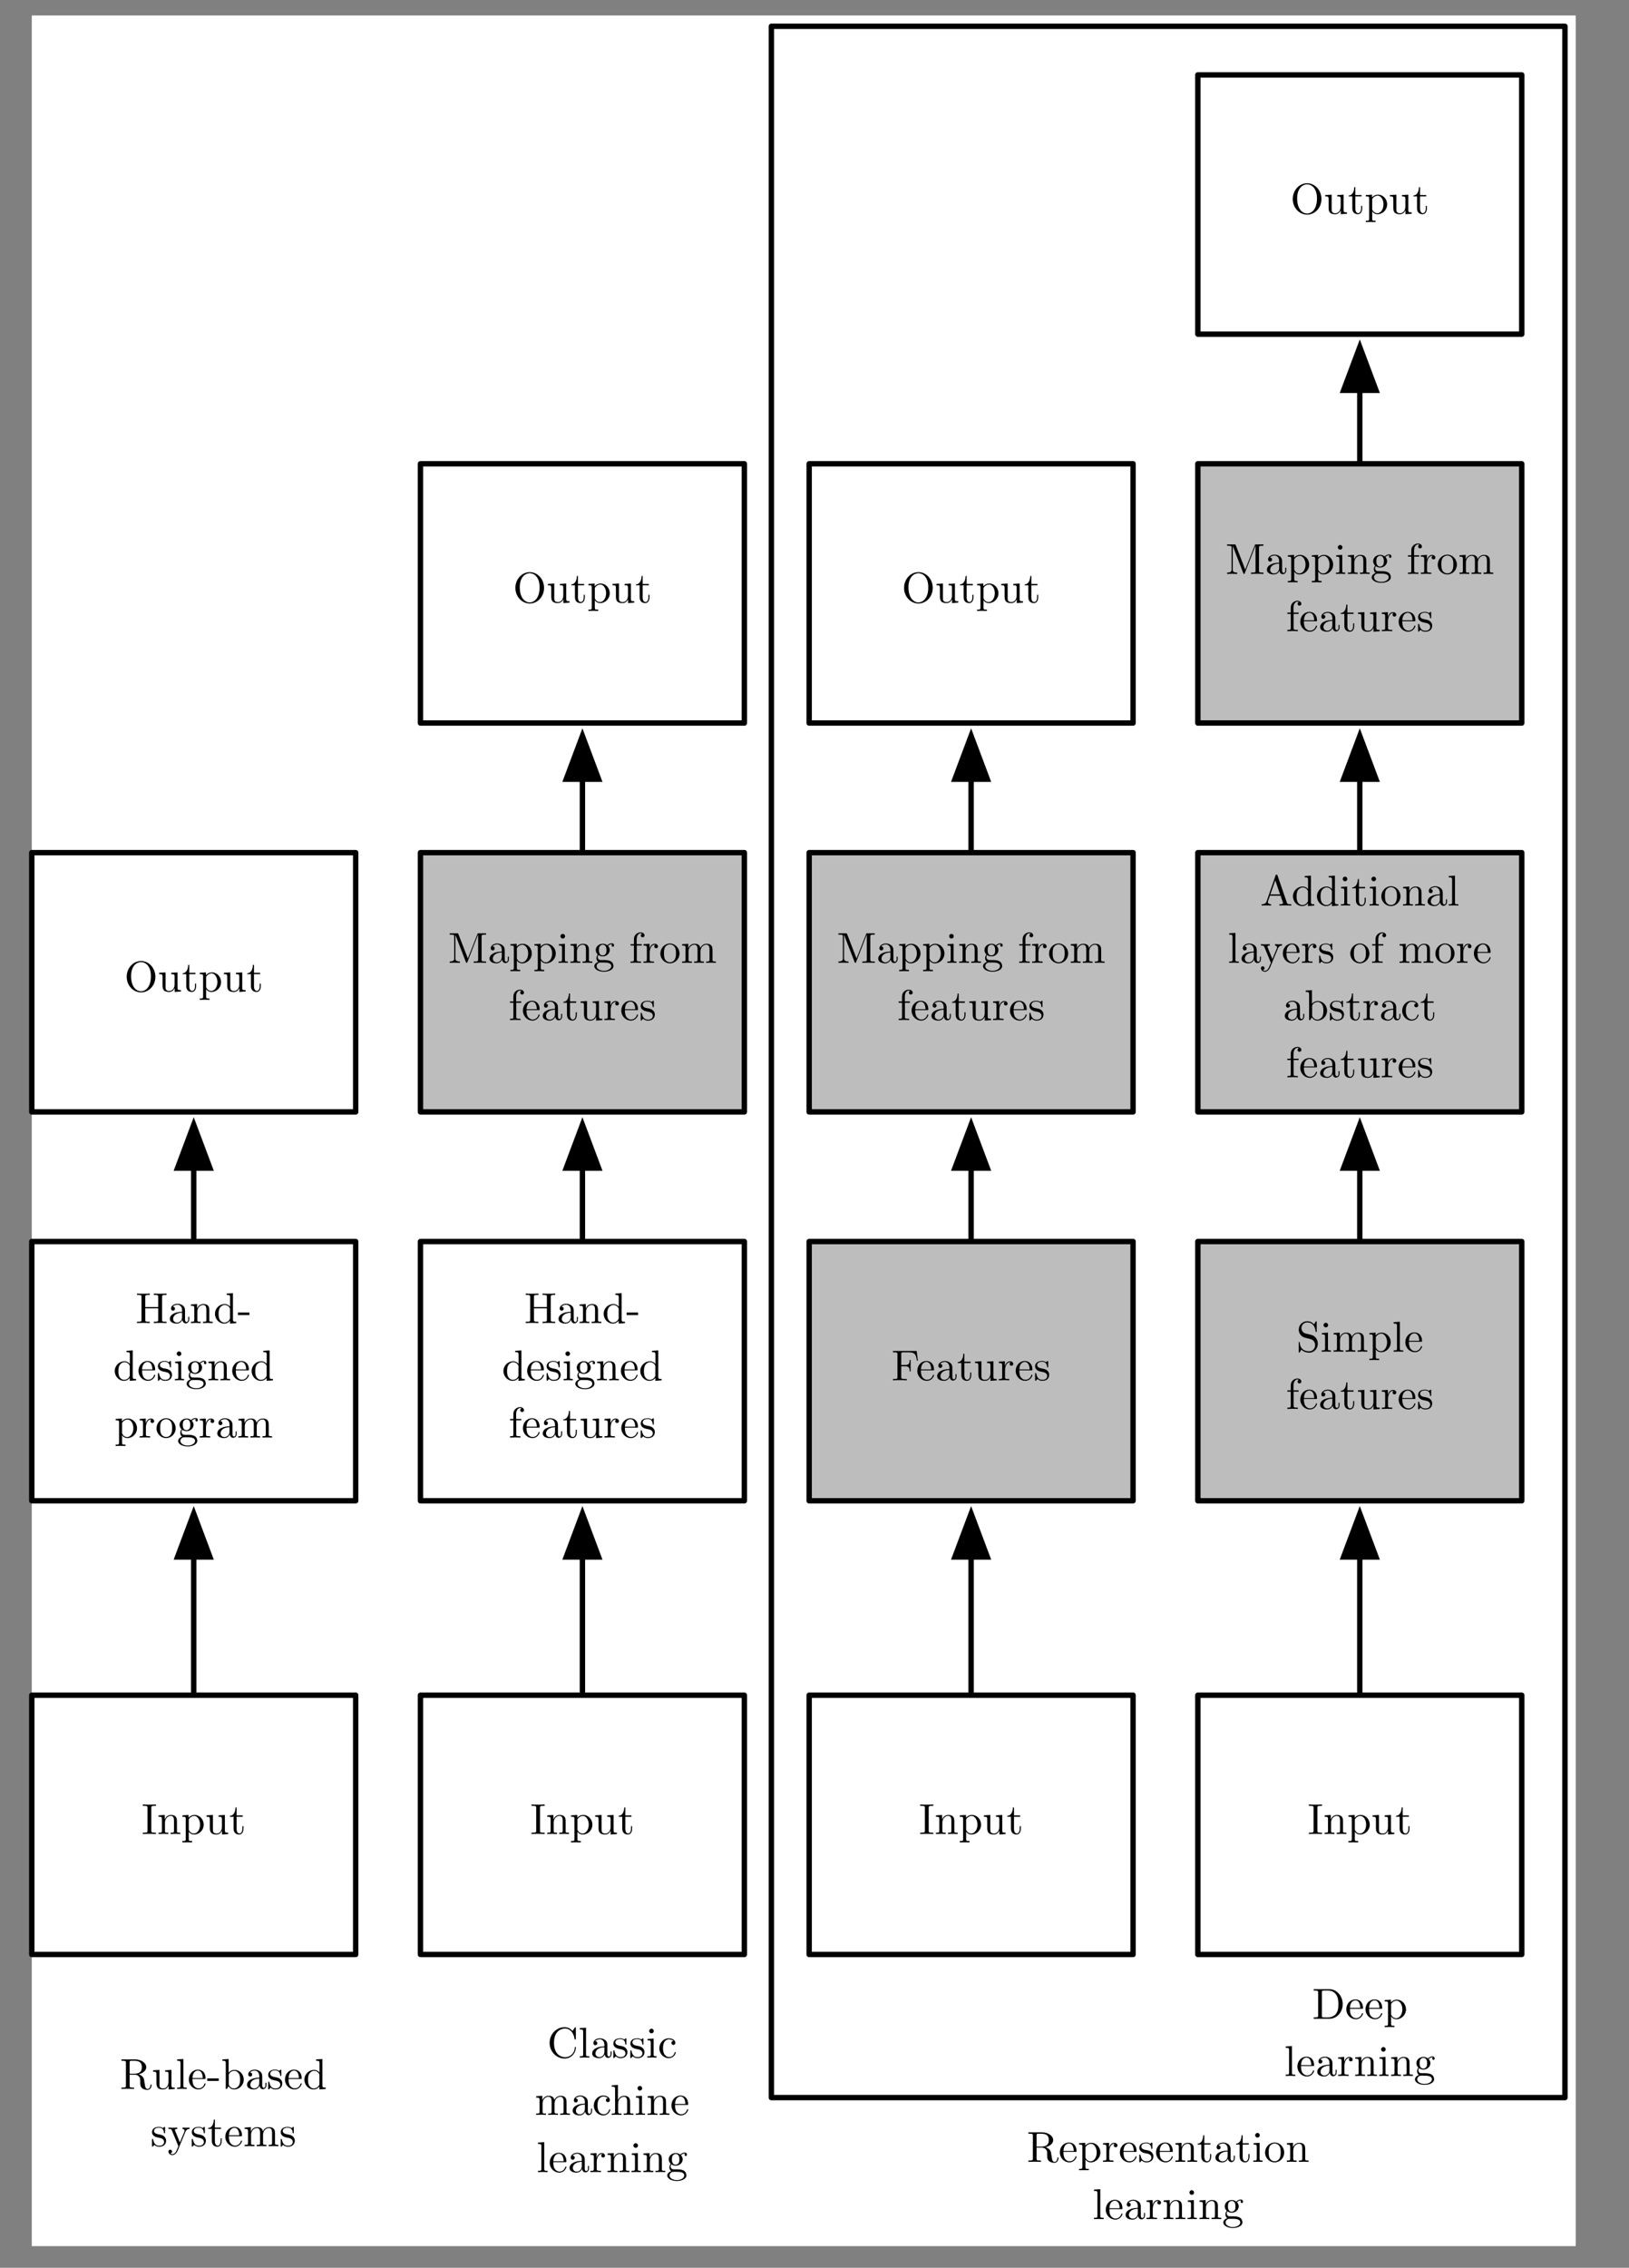 <?xml version="1.0" encoding="UTF-8"?>
<svg xmlns="http://www.w3.org/2000/svg" xmlns:xlink="http://www.w3.org/1999/xlink" width="301.752pt" height="419.879pt" viewBox="0 0 301.752 419.879" version="1.1">
<rect x="0" y="0" width="301.752" height="419.879" fill="#808080" stroke="none"/>
<defs>
<g>
<symbol overflow="visible" id="glyph0-0">
<path style="stroke:none;" d="M 0.078 -0.078 L 6 -0.078 L 6 -6.125 L 0.078 -6.125 Z M 0.562 -0.891 L 0.562 -5.297 L 2.766 -3.109 Z M 0.844 -0.562 L 3.047 -2.766 L 5.234 -0.562 Z M 0.844 -5.641 L 5.234 -5.641 L 3.047 -3.438 Z M 3.312 -3.109 L 5.516 -5.297 L 5.516 -0.891 Z M 3.312 -3.109 "/>
</symbol>
<symbol overflow="visible" id="glyph0-1">
<path style="stroke:none;" d="M 0.219 0 C 0.5 -0.031 1.141 -0.031 1.438 -0.031 C 1.75 -0.031 2.391 -0.031 2.656 0 L 2.656 -0.25 L 2.453 -0.25 C 1.828 -0.25 1.797 -0.344 1.797 -0.625 L 1.797 -4.844 C 1.797 -5.125 1.828 -5.219 2.453 -5.219 L 2.656 -5.219 L 2.656 -5.469 C 2.391 -5.438 1.75 -5.438 1.453 -5.438 C 1.141 -5.438 0.5 -5.438 0.219 -5.469 L 0.219 -5.219 L 0.438 -5.219 C 1.062 -5.219 1.094 -5.125 1.094 -4.844 L 1.094 -0.625 C 1.094 -0.344 1.062 -0.25 0.438 -0.25 L 0.219 -0.25 Z M 0.219 0 "/>
</symbol>
<symbol overflow="visible" id="glyph0-2">
<path style="stroke:none;" d="M 0.25 0 C 0.531 -0.016 0.938 -0.031 1.156 -0.031 C 1.375 -0.031 1.781 -0.016 2.062 0 L 2.062 -0.25 C 1.516 -0.25 1.438 -0.25 1.438 -0.609 L 1.438 -2.078 C 1.438 -2.906 2 -3.359 2.516 -3.359 C 3.016 -3.359 3.109 -2.922 3.109 -2.469 L 3.109 -0.609 C 3.109 -0.25 3.016 -0.25 2.484 -0.25 L 2.484 0 C 2.766 -0.016 3.172 -0.031 3.391 -0.031 C 3.594 -0.031 4.016 -0.016 4.281 0 L 4.281 -0.25 C 3.859 -0.25 3.656 -0.25 3.656 -0.484 L 3.656 -2.016 C 3.656 -2.703 3.656 -2.953 3.406 -3.234 C 3.297 -3.375 3.031 -3.531 2.562 -3.531 C 1.984 -3.531 1.609 -3.188 1.391 -2.703 L 1.391 -3.531 L 0.25 -3.453 L 0.25 -3.203 C 0.812 -3.203 0.875 -3.141 0.875 -2.75 L 0.875 -0.609 C 0.875 -0.25 0.797 -0.25 0.25 -0.25 Z M 0.25 0 "/>
</symbol>
<symbol overflow="visible" id="glyph0-3">
<path style="stroke:none;" d="M 0.219 1.297 L 0.219 1.547 C 0.5 1.547 0.906 1.531 1.125 1.531 C 1.344 1.531 1.75 1.547 2.031 1.547 L 2.031 1.297 C 1.484 1.297 1.406 1.297 1.406 0.938 L 1.406 -0.469 C 1.438 -0.344 1.781 0.094 2.391 0.094 C 3.344 0.094 4.172 -0.703 4.172 -1.734 C 4.172 -2.75 3.391 -3.531 2.5 -3.531 C 1.875 -3.531 1.531 -3.188 1.375 -3.016 L 1.375 -3.531 L 0.219 -3.453 L 0.219 -3.203 C 0.797 -3.203 0.844 -3.156 0.844 -2.797 L 0.844 0.938 C 0.844 1.297 0.766 1.297 0.219 1.297 Z M 1.406 -0.906 L 1.406 -2.703 C 1.625 -3.109 2.031 -3.344 2.438 -3.344 C 3.016 -3.344 3.5 -2.625 3.5 -1.734 C 3.5 -0.766 2.938 -0.094 2.359 -0.094 C 2.031 -0.094 1.734 -0.25 1.516 -0.578 C 1.406 -0.75 1.406 -0.75 1.406 -0.906 Z M 1.406 -0.906 "/>
</symbol>
<symbol overflow="visible" id="glyph0-4">
<path style="stroke:none;" d="M 0.25 -3.203 C 0.875 -3.203 0.875 -3.172 0.875 -2.469 L 0.875 -1.266 C 0.875 -0.641 0.875 0.094 2.094 0.094 C 2.547 0.094 2.891 -0.141 3.125 -0.625 L 3.125 0.094 L 4.281 0 L 4.281 -0.25 C 3.719 -0.25 3.656 -0.297 3.656 -0.703 L 3.656 -3.531 L 2.484 -3.453 L 2.484 -3.203 C 3.047 -3.203 3.109 -3.141 3.109 -2.75 L 3.109 -1.328 C 3.109 -0.625 2.719 -0.094 2.141 -0.094 C 1.469 -0.094 1.438 -0.469 1.438 -0.875 L 1.438 -3.531 L 0.25 -3.453 Z M 0.25 -3.203 "/>
</symbol>
<symbol overflow="visible" id="glyph0-5">
<path style="stroke:none;" d="M 0.156 -3.203 L 0.828 -3.203 L 0.828 -0.984 C 0.828 -0.016 1.578 0.094 1.859 0.094 C 2.438 0.094 2.656 -0.484 2.656 -0.984 L 2.656 -1.453 L 2.453 -1.453 L 2.453 -1.016 C 2.453 -0.422 2.219 -0.109 1.922 -0.109 C 1.391 -0.109 1.391 -0.844 1.391 -0.969 L 1.391 -3.203 L 2.531 -3.203 L 2.531 -3.453 L 1.391 -3.453 L 1.391 -4.922 L 1.188 -4.922 C 1.172 -4.266 0.938 -3.406 0.156 -3.375 Z M 0.156 -3.203 "/>
</symbol>
<symbol overflow="visible" id="glyph0-6">
<path style="stroke:none;" d="M 0.266 0 C 0.547 -0.031 1.141 -0.031 1.438 -0.031 C 1.75 -0.031 2.344 -0.031 2.625 0 L 2.625 -0.25 L 2.438 -0.25 C 1.812 -0.25 1.797 -0.344 1.797 -0.625 L 1.797 -2.719 L 4.188 -2.719 L 4.188 -0.625 C 4.188 -0.344 4.172 -0.25 3.562 -0.25 L 3.375 -0.25 L 3.375 0 C 3.641 -0.031 4.234 -0.031 4.547 -0.031 C 4.844 -0.031 5.453 -0.031 5.734 0 L 5.734 -0.25 L 5.531 -0.25 C 4.922 -0.25 4.906 -0.344 4.906 -0.625 L 4.906 -4.844 C 4.906 -5.125 4.922 -5.219 5.531 -5.219 L 5.734 -5.219 L 5.734 -5.469 C 5.453 -5.438 4.859 -5.438 4.547 -5.438 C 4.25 -5.438 3.641 -5.438 3.375 -5.469 L 3.375 -5.219 L 3.562 -5.219 C 4.172 -5.219 4.188 -5.125 4.188 -4.844 L 4.188 -2.969 L 1.797 -2.969 L 1.797 -4.844 C 1.797 -5.125 1.812 -5.219 2.438 -5.219 L 2.625 -5.219 L 2.625 -5.469 C 2.344 -5.438 1.75 -5.438 1.453 -5.438 C 1.141 -5.438 0.547 -5.438 0.266 -5.469 L 0.266 -5.219 L 0.453 -5.219 C 1.078 -5.219 1.094 -5.125 1.094 -4.844 L 1.094 -0.625 C 1.094 -0.344 1.078 -0.25 0.453 -0.25 L 0.266 -0.25 Z M 0.266 0 "/>
</symbol>
<symbol overflow="visible" id="glyph0-7">
<path style="stroke:none;" d="M 0.344 -0.766 C 0.344 -0.109 1.109 0.094 1.609 0.094 C 2.141 0.094 2.516 -0.234 2.656 -0.609 C 2.703 -0.281 2.906 0.047 3.281 0.047 C 3.453 0.047 3.938 -0.062 3.938 -0.719 L 3.938 -1.156 L 3.75 -1.156 L 3.75 -0.719 C 3.75 -0.25 3.547 -0.203 3.453 -0.203 C 3.188 -0.203 3.156 -0.562 3.156 -0.594 L 3.156 -2.203 C 3.156 -2.531 3.156 -2.844 2.875 -3.141 C 2.562 -3.453 2.156 -3.578 1.781 -3.578 C 1.125 -3.578 0.562 -3.203 0.562 -2.688 C 0.562 -2.438 0.734 -2.297 0.938 -2.297 C 1.156 -2.297 1.297 -2.469 1.297 -2.672 C 1.297 -2.766 1.266 -3.031 0.891 -3.047 C 1.109 -3.312 1.5 -3.406 1.766 -3.406 C 2.156 -3.406 2.609 -3.094 2.609 -2.391 L 2.609 -2.094 C 2.203 -2.062 1.641 -2.047 1.141 -1.797 C 0.531 -1.531 0.344 -1.109 0.344 -0.766 Z M 0.953 -0.766 C 0.953 -1.203 1.281 -1.875 2.609 -1.922 L 2.609 -1.125 C 2.609 -0.359 2.031 -0.094 1.672 -0.094 C 1.281 -0.094 0.953 -0.375 0.953 -0.766 Z M 0.953 -0.766 "/>
</symbol>
<symbol overflow="visible" id="glyph0-8">
<path style="stroke:none;" d="M 0.266 -1.719 C 0.266 -0.703 1.062 0.094 1.969 0.094 C 2.484 0.094 2.844 -0.188 3.047 -0.438 L 3.047 0.094 L 4.219 0 L 4.219 -0.25 C 3.656 -0.25 3.594 -0.297 3.594 -0.703 L 3.594 -5.547 L 2.438 -5.469 L 2.438 -5.219 C 3 -5.219 3.062 -5.156 3.062 -4.766 L 3.062 -3.047 C 2.828 -3.328 2.484 -3.531 2.062 -3.531 C 1.109 -3.531 0.266 -2.75 0.266 -1.719 Z M 0.938 -1.719 C 0.938 -2.016 0.953 -2.484 1.188 -2.844 C 1.359 -3.094 1.656 -3.359 2.094 -3.359 C 2.375 -3.359 2.703 -3.234 2.953 -2.875 C 3.047 -2.75 3.047 -2.734 3.047 -2.578 L 3.047 -0.938 C 3.047 -0.797 3.047 -0.781 2.953 -0.641 C 2.719 -0.266 2.359 -0.094 2.016 -0.094 C 1.641 -0.094 1.359 -0.297 1.172 -0.594 C 0.953 -0.922 0.938 -1.391 0.938 -1.719 Z M 0.938 -1.719 "/>
</symbol>
<symbol overflow="visible" id="glyph0-9">
<path style="stroke:none;" d="M 0.078 -1.484 L 2.203 -1.484 L 2.203 -1.953 L 0.078 -1.953 Z M 0.078 -1.484 "/>
</symbol>
<symbol overflow="visible" id="glyph0-10">
<path style="stroke:none;" d="M 0.219 -1.766 C 0.219 -0.688 1.062 0.094 1.984 0.094 C 2.953 0.094 3.312 -0.797 3.312 -0.953 C 3.312 -1.031 3.25 -1.047 3.219 -1.047 C 3.141 -1.047 3.125 -1 3.109 -0.938 C 2.828 -0.109 2.109 -0.109 2.031 -0.109 C 1.625 -0.109 1.312 -0.359 1.125 -0.641 C 0.891 -1.031 0.891 -1.562 0.891 -1.844 L 3.125 -1.844 C 3.297 -1.844 3.312 -1.844 3.312 -2.016 C 3.312 -2.812 2.891 -3.578 1.891 -3.578 C 0.953 -3.578 0.219 -2.766 0.219 -1.766 Z M 0.891 -2.016 C 0.938 -3.203 1.609 -3.406 1.891 -3.406 C 2.719 -3.406 2.797 -2.328 2.797 -2.016 Z M 0.891 -2.016 "/>
</symbol>
<symbol overflow="visible" id="glyph0-11">
<path style="stroke:none;" d="M 0.266 -0.109 C 0.266 0.031 0.266 0.094 0.359 0.094 C 0.391 0.094 0.406 0.078 0.547 -0.078 C 0.562 -0.094 0.562 -0.109 0.719 -0.25 C 1.062 0.078 1.422 0.094 1.594 0.094 C 2.516 0.094 2.875 -0.453 2.875 -1.031 C 2.875 -1.453 2.641 -1.688 2.547 -1.781 C 2.281 -2.047 1.969 -2.109 1.625 -2.172 C 1.188 -2.25 0.641 -2.359 0.641 -2.828 C 0.641 -3.109 0.859 -3.438 1.547 -3.438 C 2.422 -3.438 2.469 -2.719 2.484 -2.469 C 2.484 -2.391 2.562 -2.391 2.578 -2.391 C 2.688 -2.391 2.688 -2.438 2.688 -2.578 L 2.688 -3.391 C 2.688 -3.531 2.688 -3.578 2.594 -3.578 C 2.547 -3.578 2.531 -3.578 2.438 -3.484 C 2.406 -3.453 2.328 -3.391 2.297 -3.359 C 1.984 -3.578 1.656 -3.578 1.547 -3.578 C 0.562 -3.578 0.266 -3.047 0.266 -2.594 C 0.266 -2.312 0.391 -2.094 0.609 -1.922 C 0.859 -1.719 1.094 -1.656 1.656 -1.547 C 1.844 -1.516 2.5 -1.391 2.5 -0.812 C 2.5 -0.406 2.219 -0.094 1.594 -0.094 C 0.922 -0.094 0.625 -0.547 0.484 -1.219 C 0.453 -1.328 0.453 -1.359 0.375 -1.359 C 0.266 -1.359 0.266 -1.297 0.266 -1.156 Z M 0.266 -0.109 "/>
</symbol>
<symbol overflow="visible" id="glyph0-12">
<path style="stroke:none;" d="M 0.594 -4.922 C 0.594 -4.719 0.781 -4.5 1.031 -4.5 C 1.25 -4.5 1.453 -4.672 1.453 -4.922 C 1.453 -5.188 1.25 -5.359 1.031 -5.359 C 0.781 -5.359 0.594 -5.141 0.594 -4.922 Z M 0.266 0 C 0.516 -0.016 0.953 -0.031 1.141 -0.031 C 1.422 -0.031 1.703 -0.016 1.969 0 L 1.969 -0.25 C 1.453 -0.25 1.422 -0.281 1.422 -0.594 L 1.422 -3.531 L 0.297 -3.453 L 0.297 -3.203 C 0.812 -3.203 0.891 -3.156 0.891 -2.766 L 0.891 -0.609 C 0.891 -0.25 0.797 -0.25 0.266 -0.25 Z M 0.266 0 "/>
</symbol>
<symbol overflow="visible" id="glyph0-13">
<path style="stroke:none;" d="M 0.219 0.625 C 0.219 1.203 1.016 1.641 1.984 1.641 C 2.938 1.641 3.766 1.234 3.766 0.609 C 3.766 0.344 3.656 -0.078 3.25 -0.297 C 2.828 -0.516 2.359 -0.516 1.875 -0.516 C 1.672 -0.516 1.328 -0.516 1.266 -0.531 C 1.016 -0.562 0.844 -0.812 0.844 -1.062 C 0.844 -1.094 0.844 -1.281 0.984 -1.438 C 1.297 -1.219 1.625 -1.188 1.781 -1.188 C 2.516 -1.188 3.078 -1.75 3.078 -2.359 C 3.078 -2.656 2.938 -2.953 2.75 -3.141 C 3.031 -3.406 3.312 -3.453 3.469 -3.453 C 3.484 -3.453 3.516 -3.453 3.547 -3.438 C 3.453 -3.406 3.422 -3.312 3.422 -3.219 C 3.422 -3.094 3.516 -2.984 3.641 -2.984 C 3.734 -2.984 3.875 -3.047 3.875 -3.234 C 3.875 -3.375 3.781 -3.625 3.469 -3.625 C 3.312 -3.625 2.953 -3.578 2.625 -3.25 C 2.281 -3.516 1.953 -3.531 1.781 -3.531 C 1.031 -3.531 0.484 -2.984 0.484 -2.375 C 0.484 -2.016 0.656 -1.719 0.859 -1.547 C 0.75 -1.422 0.609 -1.156 0.609 -0.875 C 0.609 -0.625 0.719 -0.328 0.953 -0.172 C 0.484 -0.031 0.219 0.312 0.219 0.625 Z M 0.641 0.625 C 0.641 0.266 0.938 -0.031 1.297 -0.062 L 1.766 -0.062 C 2.453 -0.062 3.359 -0.062 3.359 0.625 C 3.359 1.062 2.781 1.469 2 1.469 C 1.188 1.469 0.641 1.062 0.641 0.625 Z M 1.078 -2.359 C 1.078 -2.578 1.094 -2.828 1.203 -3.031 C 1.266 -3.125 1.453 -3.359 1.781 -3.359 C 2.469 -3.359 2.469 -2.547 2.469 -2.375 C 2.469 -2.156 2.469 -1.891 2.344 -1.703 C 2.281 -1.594 2.094 -1.375 1.781 -1.375 C 1.078 -1.375 1.078 -2.172 1.078 -2.359 Z M 1.078 -2.359 "/>
</symbol>
<symbol overflow="visible" id="glyph0-14">
<path style="stroke:none;" d=""/>
</symbol>
<symbol overflow="visible" id="glyph0-15">
<path style="stroke:none;" d="M 0.219 0 C 0.531 -0.016 0.906 -0.031 1.141 -0.031 C 1.453 -0.031 1.828 -0.031 2.156 0 L 2.156 -0.25 L 1.984 -0.25 C 1.391 -0.25 1.375 -0.344 1.375 -0.625 L 1.375 -1.859 C 1.375 -2.641 1.719 -3.359 2.312 -3.359 C 2.375 -3.359 2.391 -3.359 2.406 -3.359 C 2.391 -3.344 2.219 -3.25 2.219 -3.047 C 2.219 -2.812 2.391 -2.703 2.562 -2.703 C 2.719 -2.703 2.906 -2.797 2.906 -3.047 C 2.906 -3.297 2.656 -3.531 2.312 -3.531 C 1.734 -3.531 1.453 -3 1.344 -2.656 L 1.344 -3.531 L 0.219 -3.453 L 0.219 -3.203 C 0.781 -3.203 0.844 -3.141 0.844 -2.75 L 0.844 -0.609 C 0.844 -0.25 0.766 -0.25 0.219 -0.25 Z M 0.219 0 "/>
</symbol>
<symbol overflow="visible" id="glyph0-16">
<path style="stroke:none;" d="M 0.219 -1.719 C 0.219 -0.688 1.062 0.094 1.984 0.094 C 2.953 0.094 3.766 -0.703 3.766 -1.719 C 3.766 -2.734 2.969 -3.578 2 -3.578 C 1 -3.578 0.219 -2.719 0.219 -1.719 Z M 0.891 -1.781 C 0.891 -2.094 0.891 -2.516 1.078 -2.875 C 1.297 -3.234 1.672 -3.406 1.984 -3.406 C 2.344 -3.406 2.688 -3.234 2.891 -2.891 C 3.109 -2.547 3.109 -2.078 3.109 -1.781 C 3.109 -1.484 3.109 -1.062 2.922 -0.703 C 2.75 -0.344 2.406 -0.109 2 -0.109 C 1.656 -0.109 1.297 -0.281 1.094 -0.641 C 0.891 -1 0.891 -1.484 0.891 -1.781 Z M 0.891 -1.781 "/>
</symbol>
<symbol overflow="visible" id="glyph0-17">
<path style="stroke:none;" d="M 0.25 0 C 0.531 -0.016 0.938 -0.031 1.156 -0.031 C 1.375 -0.031 1.781 -0.016 2.062 0 L 2.062 -0.25 C 1.516 -0.25 1.438 -0.25 1.438 -0.609 L 1.438 -2.078 C 1.438 -2.906 2 -3.359 2.516 -3.359 C 3.016 -3.359 3.109 -2.922 3.109 -2.469 L 3.109 -0.609 C 3.109 -0.25 3.016 -0.25 2.484 -0.25 L 2.484 0 C 2.766 -0.016 3.172 -0.031 3.391 -0.031 C 3.594 -0.031 4.016 -0.016 4.281 0 L 4.281 -0.25 C 3.75 -0.25 3.656 -0.25 3.656 -0.609 L 3.656 -2.078 C 3.656 -2.906 4.219 -3.359 4.734 -3.359 C 5.234 -3.359 5.328 -2.922 5.328 -2.469 L 5.328 -0.609 C 5.328 -0.25 5.234 -0.25 4.703 -0.25 L 4.703 0 C 4.984 -0.016 5.391 -0.031 5.609 -0.031 C 5.812 -0.031 6.234 -0.016 6.5 0 L 6.5 -0.25 C 6.094 -0.25 5.891 -0.25 5.875 -0.484 L 5.875 -2.016 C 5.875 -2.703 5.875 -2.953 5.625 -3.234 C 5.516 -3.375 5.25 -3.531 4.797 -3.531 C 4.125 -3.531 3.766 -3.062 3.625 -2.75 C 3.516 -3.453 2.922 -3.531 2.562 -3.531 C 1.984 -3.531 1.609 -3.188 1.391 -2.703 L 1.391 -3.531 L 0.25 -3.453 L 0.25 -3.203 C 0.812 -3.203 0.875 -3.141 0.875 -2.75 L 0.875 -0.609 C 0.875 -0.25 0.797 -0.25 0.25 -0.25 Z M 0.25 0 "/>
</symbol>
<symbol overflow="visible" id="glyph0-18">
<path style="stroke:none;" d="M 0.453 -2.719 C 0.453 -1.078 1.688 0.172 3.109 0.172 C 4.562 0.172 5.766 -1.094 5.766 -2.719 C 5.766 -4.344 4.562 -5.641 3.109 -5.641 C 1.672 -5.641 0.453 -4.359 0.453 -2.719 Z M 1.266 -2.828 C 1.266 -4.891 2.438 -5.438 3.109 -5.438 C 3.797 -5.438 4.938 -4.875 4.938 -2.828 C 4.938 -0.703 3.844 -0.031 3.109 -0.031 C 2.344 -0.031 1.266 -0.734 1.266 -2.828 Z M 1.266 -2.828 "/>
</symbol>
<symbol overflow="visible" id="glyph0-19">
<path style="stroke:none;" d="M 0.266 -3.203 L 0.891 -3.203 L 0.891 -0.609 C 0.891 -0.25 0.812 -0.25 0.266 -0.25 L 0.266 0 C 0.578 -0.016 0.953 -0.031 1.188 -0.031 C 1.5 -0.031 1.875 -0.031 2.203 0 L 2.203 -0.25 L 2.031 -0.25 C 1.438 -0.25 1.422 -0.344 1.422 -0.625 L 1.422 -3.203 L 2.344 -3.203 L 2.344 -3.453 L 1.406 -3.453 L 1.406 -4.375 C 1.406 -5.078 1.781 -5.469 2.141 -5.469 C 2.156 -5.469 2.281 -5.469 2.406 -5.406 C 2.297 -5.375 2.156 -5.266 2.156 -5.078 C 2.156 -4.891 2.281 -4.734 2.5 -4.734 C 2.734 -4.734 2.859 -4.891 2.859 -5.078 C 2.859 -5.375 2.562 -5.641 2.141 -5.641 C 1.578 -5.641 0.891 -5.219 0.891 -4.375 L 0.891 -3.453 L 0.266 -3.453 Z M 0.266 -3.203 "/>
</symbol>
<symbol overflow="visible" id="glyph0-20">
<path style="stroke:none;" d="M 0.297 0 C 0.578 -0.016 0.969 -0.031 1.234 -0.031 C 1.5 -0.031 1.891 -0.016 2.172 0 L 2.172 -0.25 C 1.344 -0.25 1.344 -0.625 1.344 -0.844 L 1.344 -5.156 L 1.359 -5.156 L 3.281 -0.172 C 3.312 -0.078 3.359 0 3.438 0 C 3.531 0 3.547 -0.062 3.578 -0.156 L 5.547 -5.219 L 5.562 -5.219 L 5.562 -0.625 C 5.562 -0.344 5.547 -0.25 4.922 -0.25 L 4.734 -0.25 L 4.734 0 C 5.031 -0.031 5.578 -0.031 5.891 -0.031 C 6.203 -0.031 6.734 -0.031 7.031 0 L 7.031 -0.25 L 6.844 -0.25 C 6.219 -0.25 6.203 -0.344 6.203 -0.625 L 6.203 -4.844 C 6.203 -5.125 6.219 -5.219 6.844 -5.219 L 7.031 -5.219 L 7.031 -5.469 L 5.688 -5.469 C 5.469 -5.469 5.469 -5.453 5.422 -5.312 L 3.656 -0.812 L 1.922 -5.281 C 1.859 -5.469 1.828 -5.469 1.641 -5.469 L 0.297 -5.469 L 0.297 -5.219 L 0.484 -5.219 C 1.109 -5.219 1.125 -5.125 1.125 -4.844 L 1.125 -0.844 C 1.125 -0.625 1.125 -0.25 0.297 -0.25 Z M 0.297 0 "/>
</symbol>
<symbol overflow="visible" id="glyph0-21">
<path style="stroke:none;" d="M 0.266 0 C 0.547 -0.031 1.172 -0.031 1.484 -0.031 C 1.812 -0.031 2.531 -0.031 2.828 0 L 2.828 -0.25 L 2.562 -0.25 C 1.797 -0.25 1.797 -0.359 1.797 -0.625 L 1.797 -2.594 L 2.484 -2.594 C 3.25 -2.594 3.344 -2.344 3.344 -1.656 L 3.531 -1.656 L 3.531 -3.781 L 3.344 -3.781 C 3.344 -3.109 3.25 -2.844 2.484 -2.844 L 1.797 -2.844 L 1.797 -4.875 C 1.797 -5.141 1.812 -5.188 2.188 -5.188 L 3.156 -5.188 C 4.359 -5.188 4.547 -4.75 4.688 -3.641 L 4.875 -3.641 L 4.656 -5.438 L 0.266 -5.438 L 0.266 -5.188 L 0.453 -5.188 C 1.078 -5.188 1.094 -5.109 1.094 -4.812 L 1.094 -0.625 C 1.094 -0.344 1.078 -0.25 0.453 -0.25 L 0.266 -0.25 Z M 0.266 0 "/>
</symbol>
<symbol overflow="visible" id="glyph0-22">
<path style="stroke:none;" d="M 0.453 -0.016 C 0.453 0.125 0.453 0.172 0.531 0.172 C 0.594 0.172 0.594 0.156 0.656 0.078 C 0.656 0.062 0.688 0.047 0.938 -0.391 C 1.188 -0.109 1.703 0.172 2.422 0.172 C 3.359 0.172 3.984 -0.609 3.984 -1.484 C 3.984 -2.281 3.469 -2.938 2.797 -3.109 L 1.766 -3.359 C 1.266 -3.469 0.953 -3.906 0.953 -4.375 C 0.953 -4.922 1.391 -5.422 2.016 -5.422 C 3.359 -5.422 3.531 -4.109 3.578 -3.75 C 3.578 -3.703 3.578 -3.641 3.672 -3.641 C 3.781 -3.641 3.781 -3.688 3.781 -3.844 L 3.781 -5.453 C 3.781 -5.578 3.781 -5.641 3.688 -5.641 C 3.625 -5.641 3.625 -5.625 3.562 -5.531 L 3.281 -5.078 C 3.047 -5.312 2.719 -5.641 2.016 -5.641 C 1.125 -5.641 0.453 -4.938 0.453 -4.094 C 0.453 -3.422 0.875 -2.844 1.5 -2.625 C 1.578 -2.594 1.984 -2.5 2.547 -2.359 C 2.766 -2.297 3.016 -2.25 3.234 -1.953 C 3.406 -1.75 3.484 -1.484 3.484 -1.219 C 3.484 -0.641 3.078 -0.078 2.406 -0.078 C 2.172 -0.078 1.562 -0.109 1.141 -0.5 C 0.688 -0.938 0.656 -1.453 0.641 -1.734 C 0.641 -1.812 0.578 -1.812 0.547 -1.812 C 0.453 -1.812 0.453 -1.766 0.453 -1.609 Z M 0.453 -0.016 "/>
</symbol>
<symbol overflow="visible" id="glyph0-23">
<path style="stroke:none;" d="M 0.266 0 C 0.531 -0.016 0.953 -0.031 1.156 -0.031 C 1.359 -0.031 1.75 -0.016 2.047 0 L 2.047 -0.25 C 1.5 -0.25 1.422 -0.25 1.422 -0.609 L 1.422 -5.547 L 0.266 -5.469 L 0.266 -5.219 C 0.828 -5.219 0.891 -5.156 0.891 -4.766 L 0.891 -0.609 C 0.891 -0.25 0.797 -0.25 0.266 -0.25 Z M 0.266 0 "/>
</symbol>
<symbol overflow="visible" id="glyph0-24">
<path style="stroke:none;" d="M 0.25 0 C 0.438 -0.016 0.781 -0.031 1.078 -0.031 C 1.312 -0.031 1.734 -0.016 1.984 0 L 1.984 -0.25 C 1.594 -0.25 1.391 -0.453 1.391 -0.656 C 1.391 -0.688 1.406 -0.766 1.406 -0.781 L 1.781 -1.828 L 3.75 -1.828 L 4.172 -0.594 C 4.188 -0.562 4.203 -0.516 4.203 -0.484 C 4.203 -0.25 3.75 -0.25 3.531 -0.25 L 3.531 0 C 3.828 -0.031 4.391 -0.031 4.688 -0.031 C 5.031 -0.031 5.406 -0.016 5.734 0 L 5.734 -0.25 L 5.594 -0.25 C 5.109 -0.25 5 -0.297 4.906 -0.562 L 3.188 -5.562 C 3.141 -5.672 3.125 -5.734 3 -5.734 C 2.875 -5.734 2.844 -5.688 2.812 -5.562 L 1.156 -0.781 C 1.016 -0.375 0.688 -0.25 0.25 -0.25 Z M 1.859 -2.078 L 2.766 -4.672 L 3.656 -2.078 Z M 1.859 -2.078 "/>
</symbol>
<symbol overflow="visible" id="glyph0-25">
<path style="stroke:none;" d="M 0.156 0.984 C 0.156 1.359 0.484 1.641 0.891 1.641 C 1.391 1.641 1.719 1.188 1.906 0.734 L 3.312 -2.688 C 3.531 -3.188 3.938 -3.203 4.062 -3.203 L 4.062 -3.453 C 3.875 -3.438 3.641 -3.422 3.469 -3.422 C 3.312 -3.422 2.938 -3.438 2.766 -3.453 L 2.766 -3.203 C 3.016 -3.188 3.141 -3.062 3.141 -2.859 C 3.141 -2.781 3.141 -2.766 3.094 -2.656 L 2.281 -0.703 L 1.406 -2.844 C 1.375 -2.922 1.359 -2.953 1.359 -2.984 C 1.359 -3.203 1.641 -3.203 1.797 -3.203 L 1.797 -3.453 C 1.594 -3.438 1.062 -3.422 0.922 -3.422 C 0.719 -3.422 0.391 -3.438 0.156 -3.453 L 0.156 -3.203 C 0.531 -3.203 0.688 -3.203 0.797 -2.922 L 2 0 C 1.953 0.109 1.844 0.375 1.797 0.469 C 1.625 0.906 1.406 1.469 0.891 1.469 C 0.844 1.469 0.656 1.469 0.516 1.312 C 0.766 1.281 0.828 1.109 0.828 0.984 C 0.828 0.781 0.672 0.641 0.484 0.641 C 0.328 0.641 0.156 0.75 0.156 0.984 Z M 0.156 0.984 "/>
</symbol>
<symbol overflow="visible" id="glyph0-26">
<path style="stroke:none;" d="M 0.219 -5.219 C 0.781 -5.219 0.844 -5.156 0.844 -4.766 L 0.844 0 L 1.047 0 C 1.062 -0.016 1.125 -0.125 1.344 -0.5 C 1.453 -0.312 1.797 0.094 2.391 0.094 C 3.344 0.094 4.172 -0.703 4.172 -1.734 C 4.172 -2.75 3.391 -3.531 2.469 -3.531 C 1.844 -3.531 1.5 -3.156 1.375 -3.016 L 1.375 -5.547 L 0.219 -5.469 Z M 1.406 -0.906 L 1.406 -2.562 C 1.406 -2.719 1.406 -2.719 1.484 -2.844 C 1.797 -3.297 2.234 -3.359 2.438 -3.359 C 2.797 -3.359 3.078 -3.156 3.266 -2.844 C 3.484 -2.516 3.5 -2.062 3.5 -1.734 C 3.5 -1.438 3.484 -0.953 3.25 -0.594 C 3.094 -0.359 2.781 -0.094 2.359 -0.094 C 1.984 -0.094 1.703 -0.281 1.516 -0.578 C 1.406 -0.75 1.406 -0.766 1.406 -0.906 Z M 1.406 -0.906 "/>
</symbol>
<symbol overflow="visible" id="glyph0-27">
<path style="stroke:none;" d="M 0.266 -1.734 C 0.266 -0.703 1.062 0.094 1.984 0.094 C 3.062 0.094 3.312 -0.875 3.312 -0.953 C 3.312 -1.031 3.234 -1.031 3.219 -1.031 C 3.141 -1.031 3.125 -1 3.109 -0.953 C 2.875 -0.203 2.359 -0.109 2.062 -0.109 C 1.641 -0.109 0.938 -0.453 0.938 -1.75 C 0.938 -3.047 1.594 -3.391 2.016 -3.391 C 2.094 -3.391 2.594 -3.375 2.875 -3.094 C 2.547 -3.062 2.5 -2.828 2.5 -2.719 C 2.5 -2.516 2.641 -2.359 2.859 -2.359 C 3.078 -2.359 3.234 -2.484 3.234 -2.734 C 3.234 -3.266 2.625 -3.578 2.016 -3.578 C 1.016 -3.578 0.266 -2.719 0.266 -1.734 Z M 0.266 -1.734 "/>
</symbol>
<symbol overflow="visible" id="glyph0-28">
<path style="stroke:none;" d="M 0.281 0 C 0.562 -0.031 1.141 -0.031 1.453 -0.031 C 1.766 -0.031 2.328 -0.031 2.609 0 L 2.609 -0.25 L 2.422 -0.25 C 1.812 -0.25 1.797 -0.344 1.797 -0.625 L 1.797 -2.641 L 2.719 -2.641 C 2.844 -2.641 3.172 -2.641 3.453 -2.375 C 3.766 -2.094 3.766 -1.844 3.766 -1.297 C 3.766 -0.781 3.766 -0.469 4.094 -0.156 C 4.422 0.125 4.859 0.172 5.094 0.172 C 5.719 0.172 5.859 -0.484 5.859 -0.703 C 5.859 -0.75 5.859 -0.844 5.75 -0.844 C 5.656 -0.844 5.656 -0.766 5.656 -0.719 C 5.609 -0.141 5.328 0 5.125 0 C 4.734 0 4.672 -0.406 4.562 -1.156 L 4.453 -1.797 C 4.312 -2.297 3.922 -2.562 3.484 -2.719 C 4.25 -2.906 4.875 -3.406 4.875 -4.031 C 4.875 -4.797 3.969 -5.469 2.797 -5.469 L 0.281 -5.469 L 0.281 -5.219 L 0.469 -5.219 C 1.094 -5.219 1.109 -5.125 1.109 -4.844 L 1.109 -0.625 C 1.109 -0.344 1.094 -0.25 0.469 -0.25 L 0.281 -0.25 Z M 1.797 -2.828 L 1.797 -4.891 C 1.797 -5.078 1.797 -5.172 1.969 -5.203 C 2.047 -5.219 2.281 -5.219 2.438 -5.219 C 3.156 -5.219 4.062 -5.188 4.062 -4.031 C 4.062 -3.469 3.859 -2.828 2.688 -2.828 Z M 1.797 -2.828 "/>
</symbol>
<symbol overflow="visible" id="glyph0-29">
<path style="stroke:none;" d="M 0.453 -2.734 C 0.453 -1.078 1.75 0.172 3.234 0.172 C 4.531 0.172 5.312 -0.938 5.312 -1.859 C 5.312 -1.938 5.312 -2 5.219 -2 C 5.125 -2 5.125 -1.953 5.125 -1.875 C 5.062 -0.734 4.203 -0.078 3.328 -0.078 C 2.844 -0.078 1.266 -0.344 1.266 -2.734 C 1.266 -5.125 2.828 -5.391 3.312 -5.391 C 4.188 -5.391 4.906 -4.656 5.062 -3.5 C 5.078 -3.391 5.078 -3.359 5.188 -3.359 C 5.312 -3.359 5.312 -3.391 5.312 -3.547 L 5.312 -5.453 C 5.312 -5.578 5.312 -5.641 5.234 -5.641 C 5.203 -5.641 5.172 -5.641 5.109 -5.547 L 4.703 -4.953 C 4.406 -5.234 4 -5.641 3.234 -5.641 C 1.734 -5.641 0.453 -4.375 0.453 -2.734 Z M 0.453 -2.734 "/>
</symbol>
<symbol overflow="visible" id="glyph0-30">
<path style="stroke:none;" d="M 0.25 0 C 0.531 -0.016 0.938 -0.031 1.156 -0.031 C 1.375 -0.031 1.781 -0.016 2.062 0 L 2.062 -0.25 C 1.516 -0.25 1.438 -0.25 1.438 -0.609 L 1.438 -2.078 C 1.438 -2.906 2 -3.359 2.516 -3.359 C 3.016 -3.359 3.109 -2.922 3.109 -2.469 L 3.109 -0.609 C 3.109 -0.25 3.016 -0.25 2.484 -0.25 L 2.484 0 C 2.766 -0.016 3.172 -0.031 3.391 -0.031 C 3.594 -0.031 4.016 -0.016 4.281 0 L 4.281 -0.25 C 3.859 -0.25 3.656 -0.25 3.656 -0.484 L 3.656 -2.016 C 3.656 -2.703 3.656 -2.953 3.406 -3.234 C 3.297 -3.375 3.031 -3.531 2.562 -3.531 C 1.891 -3.531 1.547 -3.062 1.422 -2.766 L 1.406 -2.766 L 1.406 -5.547 L 0.25 -5.469 L 0.25 -5.219 C 0.812 -5.219 0.875 -5.156 0.875 -4.766 L 0.875 -0.609 C 0.875 -0.25 0.797 -0.25 0.25 -0.25 Z M 0.25 0 "/>
</symbol>
<symbol overflow="visible" id="glyph0-31">
<path style="stroke:none;" d="M 0.281 0 L 3.203 0 C 4.547 0 5.656 -1.188 5.656 -2.688 C 5.656 -4.203 4.578 -5.469 3.203 -5.469 L 0.281 -5.469 L 0.281 -5.219 L 0.469 -5.219 C 1.094 -5.219 1.109 -5.125 1.109 -4.844 L 1.109 -0.625 C 1.109 -0.344 1.094 -0.25 0.469 -0.25 L 0.281 -0.25 Z M 1.797 -0.562 L 1.797 -4.891 C 1.797 -5.156 1.812 -5.219 2.188 -5.219 L 2.984 -5.219 C 3.484 -5.219 4.031 -5.047 4.438 -4.469 C 4.781 -4 4.859 -3.312 4.859 -2.688 C 4.859 -1.797 4.703 -1.312 4.422 -0.922 C 4.25 -0.719 3.797 -0.25 2.984 -0.25 L 2.188 -0.25 C 1.812 -0.25 1.797 -0.297 1.797 -0.562 Z M 1.797 -0.562 "/>
</symbol>
</g>
<clipPath id="clip1">
  <path d="M 5 2.867 L 291.887 2.867 L 291.887 415.867 L 5 415.867 Z M 5 2.867 "/>
</clipPath>
</defs>
<g id="surface1">
<g clip-path="url(#clip1)" clip-rule="nonzero">
<path style=" stroke:none;fill-rule:nonzero;fill:rgb(100%,100%,100%);fill-opacity:1;" d="M 5.887 1.867 L 317.887 1.867 L 317.887 517.867 L 5.887 517.867 Z M 5.887 1.867 "/>
</g>
<path style="fill-rule:nonzero;fill:rgb(100%,100%,100%);fill-opacity:1;stroke-width:1;stroke-linecap:round;stroke-linejoin:round;stroke:rgb(0%,0%,0%);stroke-opacity:1;stroke-miterlimit:10;" d="M 136.998 2.999 L 283.998 2.999 L 283.998 386.499 L 136.998 386.499 Z M 136.998 2.999 " transform="matrix(1,0,0,1,5.888,1.869)"/>
<path style="fill-rule:nonzero;fill:rgb(100%,100%,100%);fill-opacity:1;stroke-width:1;stroke-linecap:round;stroke-linejoin:round;stroke:rgb(0%,0%,0%);stroke-opacity:1;stroke-miterlimit:10;" d="M -0.002 311.999 L 59.998 311.999 L 59.998 359.999 L -0.002 359.999 Z M -0.002 311.999 " transform="matrix(1,0,0,1,5.888,1.869)"/>
<g style="fill:rgb(0%,0%,0%);fill-opacity:1;">
  <use xlink:href="#glyph0-1" x="26.232" y="339.569"/>
  <use xlink:href="#glyph0-2" x="29.12" y="339.569"/>
  <use xlink:href="#glyph0-3" x="33.56" y="339.569"/>
  <use xlink:href="#glyph0-4" x="38" y="339.569"/>
  <use xlink:href="#glyph0-5" x="42.44" y="339.569"/>
</g>
<path style="fill-rule:nonzero;fill:rgb(100%,100%,100%);fill-opacity:1;stroke-width:1;stroke-linecap:round;stroke-linejoin:round;stroke:rgb(0%,0%,0%);stroke-opacity:1;stroke-miterlimit:10;" d="M -0.002 227.999 L 59.998 227.999 L 59.998 275.999 L -0.002 275.999 Z M -0.002 227.999 " transform="matrix(1,0,0,1,5.888,1.869)"/>
<g style="fill:rgb(0%,0%,0%);fill-opacity:1;">
  <use xlink:href="#glyph0-6" x="25.116" y="244.969"/>
  <use xlink:href="#glyph0-7" x="31.116" y="244.969"/>
  <use xlink:href="#glyph0-2" x="35.116" y="244.969"/>
  <use xlink:href="#glyph0-8" x="39.556" y="244.969"/>
  <use xlink:href="#glyph0-9" x="43.996" y="244.969"/>
</g>
<g style="fill:rgb(0%,0%,0%);fill-opacity:1;">
  <use xlink:href="#glyph0-8" x="20.992" y="255.569"/>
  <use xlink:href="#glyph0-10" x="25.432" y="255.569"/>
  <use xlink:href="#glyph0-11" x="28.984" y="255.569"/>
  <use xlink:href="#glyph0-12" x="32.136" y="255.569"/>
  <use xlink:href="#glyph0-13" x="34.352" y="255.569"/>
  <use xlink:href="#glyph0-2" x="38.352" y="255.569"/>
  <use xlink:href="#glyph0-10" x="42.792" y="255.569"/>
  <use xlink:href="#glyph0-8" x="46.344" y="255.569"/>
  <use xlink:href="#glyph0-14" x="50.784" y="255.569"/>
</g>
<g style="fill:rgb(0%,0%,0%);fill-opacity:1;">
  <use xlink:href="#glyph0-3" x="21.208" y="266.169"/>
  <use xlink:href="#glyph0-15" x="25.648" y="266.169"/>
  <use xlink:href="#glyph0-16" x="28.776" y="266.169"/>
  <use xlink:href="#glyph0-13" x="32.776" y="266.169"/>
  <use xlink:href="#glyph0-15" x="36.776" y="266.169"/>
  <use xlink:href="#glyph0-7" x="39.904" y="266.169"/>
  <use xlink:href="#glyph0-17" x="43.904" y="266.169"/>
</g>
<path style="fill-rule:nonzero;fill:rgb(100%,100%,100%);fill-opacity:1;stroke-width:1;stroke-linecap:round;stroke-linejoin:round;stroke:rgb(0%,0%,0%);stroke-opacity:1;stroke-miterlimit:10;" d="M -0.002 155.999 L 59.998 155.999 L 59.998 203.999 L -0.002 203.999 Z M -0.002 155.999 " transform="matrix(1,0,0,1,5.888,1.869)"/>
<g style="fill:rgb(0%,0%,0%);fill-opacity:1;">
  <use xlink:href="#glyph0-18" x="23.016" y="183.569"/>
  <use xlink:href="#glyph0-4" x="29.232" y="183.569"/>
  <use xlink:href="#glyph0-5" x="33.672" y="183.569"/>
  <use xlink:href="#glyph0-3" x="36.776" y="183.569"/>
  <use xlink:href="#glyph0-4" x="41.216" y="183.569"/>
  <use xlink:href="#glyph0-5" x="45.656" y="183.569"/>
</g>
<path style="fill-rule:nonzero;fill:rgb(100%,100%,100%);fill-opacity:1;stroke-width:1;stroke-linecap:round;stroke-linejoin:round;stroke:rgb(0%,0%,0%);stroke-opacity:1;stroke-miterlimit:10;" d="M 215.998 311.999 L 275.998 311.999 L 275.998 359.999 L 215.998 359.999 Z M 215.998 311.999 " transform="matrix(1,0,0,1,5.888,1.869)"/>
<g style="fill:rgb(0%,0%,0%);fill-opacity:1;">
  <use xlink:href="#glyph0-1" x="242.232" y="339.569"/>
  <use xlink:href="#glyph0-2" x="245.12" y="339.569"/>
  <use xlink:href="#glyph0-3" x="249.56" y="339.569"/>
  <use xlink:href="#glyph0-4" x="254" y="339.569"/>
  <use xlink:href="#glyph0-5" x="258.44" y="339.569"/>
</g>
<path style="fill-rule:nonzero;fill:rgb(100%,100%,100%);fill-opacity:1;stroke-width:1;stroke-linecap:round;stroke-linejoin:round;stroke:rgb(0%,0%,0%);stroke-opacity:1;stroke-miterlimit:10;" d="M 71.998 227.999 L 131.998 227.999 L 131.998 275.999 L 71.998 275.999 Z M 71.998 227.999 " transform="matrix(1,0,0,1,5.888,1.869)"/>
<g style="fill:rgb(0%,0%,0%);fill-opacity:1;">
  <use xlink:href="#glyph0-6" x="97.116" y="244.969"/>
  <use xlink:href="#glyph0-7" x="103.116" y="244.969"/>
  <use xlink:href="#glyph0-2" x="107.116" y="244.969"/>
  <use xlink:href="#glyph0-8" x="111.556" y="244.969"/>
  <use xlink:href="#glyph0-9" x="115.996" y="244.969"/>
</g>
<g style="fill:rgb(0%,0%,0%);fill-opacity:1;">
  <use xlink:href="#glyph0-8" x="92.992" y="255.569"/>
  <use xlink:href="#glyph0-10" x="97.432" y="255.569"/>
  <use xlink:href="#glyph0-11" x="100.984" y="255.569"/>
  <use xlink:href="#glyph0-12" x="104.136" y="255.569"/>
  <use xlink:href="#glyph0-13" x="106.352" y="255.569"/>
  <use xlink:href="#glyph0-2" x="110.352" y="255.569"/>
  <use xlink:href="#glyph0-10" x="114.792" y="255.569"/>
  <use xlink:href="#glyph0-8" x="118.344" y="255.569"/>
  <use xlink:href="#glyph0-14" x="122.784" y="255.569"/>
</g>
<g style="fill:rgb(0%,0%,0%);fill-opacity:1;">
  <use xlink:href="#glyph0-19" x="94.204" y="266.169"/>
  <use xlink:href="#glyph0-10" x="96.644" y="266.169"/>
  <use xlink:href="#glyph0-7" x="100.196" y="266.169"/>
  <use xlink:href="#glyph0-5" x="104.196" y="266.169"/>
  <use xlink:href="#glyph0-4" x="107.3" y="266.169"/>
  <use xlink:href="#glyph0-15" x="111.74" y="266.169"/>
  <use xlink:href="#glyph0-10" x="114.868" y="266.169"/>
  <use xlink:href="#glyph0-11" x="118.42" y="266.169"/>
</g>
<path style="fill-rule:nonzero;fill:rgb(74.118%,74.118%,74.118%);fill-opacity:1;stroke-width:1;stroke-linecap:round;stroke-linejoin:round;stroke:rgb(0%,0%,0%);stroke-opacity:1;stroke-miterlimit:10;" d="M 71.998 155.999 L 131.998 155.999 L 131.998 203.999 L 71.998 203.999 Z M 71.998 155.999 " transform="matrix(1,0,0,1,5.888,1.869)"/>
<g style="fill:rgb(0%,0%,0%);fill-opacity:1;">
  <use xlink:href="#glyph0-20" x="83.008" y="178.269"/>
  <use xlink:href="#glyph0-7" x="90.336" y="178.269"/>
  <use xlink:href="#glyph0-3" x="94.336" y="178.269"/>
  <use xlink:href="#glyph0-3" x="98.776" y="178.269"/>
  <use xlink:href="#glyph0-12" x="103.216" y="178.269"/>
  <use xlink:href="#glyph0-2" x="105.432" y="178.269"/>
  <use xlink:href="#glyph0-13" x="109.872" y="178.269"/>
  <use xlink:href="#glyph0-14" x="113.872" y="178.269"/>
  <use xlink:href="#glyph0-19" x="116.536" y="178.269"/>
  <use xlink:href="#glyph0-15" x="118.976" y="178.269"/>
  <use xlink:href="#glyph0-16" x="122.104" y="178.269"/>
  <use xlink:href="#glyph0-17" x="126.104" y="178.269"/>
  <use xlink:href="#glyph0-14" x="132.768" y="178.269"/>
</g>
<g style="fill:rgb(0%,0%,0%);fill-opacity:1;">
  <use xlink:href="#glyph0-19" x="94.204" y="188.869"/>
  <use xlink:href="#glyph0-10" x="96.644" y="188.869"/>
  <use xlink:href="#glyph0-7" x="100.196" y="188.869"/>
  <use xlink:href="#glyph0-5" x="104.196" y="188.869"/>
  <use xlink:href="#glyph0-4" x="107.3" y="188.869"/>
  <use xlink:href="#glyph0-15" x="111.74" y="188.869"/>
  <use xlink:href="#glyph0-10" x="114.868" y="188.869"/>
  <use xlink:href="#glyph0-11" x="118.42" y="188.869"/>
</g>
<path style="fill-rule:nonzero;fill:rgb(100%,100%,100%);fill-opacity:1;stroke-width:1;stroke-linecap:round;stroke-linejoin:round;stroke:rgb(0%,0%,0%);stroke-opacity:1;stroke-miterlimit:10;" d="M 71.998 83.999 L 131.998 83.999 L 131.998 131.999 L 71.998 131.999 Z M 71.998 83.999 " transform="matrix(1,0,0,1,5.888,1.869)"/>
<g style="fill:rgb(0%,0%,0%);fill-opacity:1;">
  <use xlink:href="#glyph0-18" x="95.016" y="111.569"/>
  <use xlink:href="#glyph0-4" x="101.232" y="111.569"/>
  <use xlink:href="#glyph0-5" x="105.672" y="111.569"/>
  <use xlink:href="#glyph0-3" x="108.776" y="111.569"/>
  <use xlink:href="#glyph0-4" x="113.216" y="111.569"/>
  <use xlink:href="#glyph0-5" x="117.656" y="111.569"/>
</g>
<path style="fill-rule:nonzero;fill:rgb(100%,100%,100%);fill-opacity:1;stroke-width:1;stroke-linecap:round;stroke-linejoin:round;stroke:rgb(0%,0%,0%);stroke-opacity:1;stroke-miterlimit:10;" d="M 143.998 311.999 L 203.998 311.999 L 203.998 359.999 L 143.998 359.999 Z M 143.998 311.999 " transform="matrix(1,0,0,1,5.888,1.869)"/>
<g style="fill:rgb(0%,0%,0%);fill-opacity:1;">
  <use xlink:href="#glyph0-1" x="170.232" y="339.569"/>
  <use xlink:href="#glyph0-2" x="173.12" y="339.569"/>
  <use xlink:href="#glyph0-3" x="177.56" y="339.569"/>
  <use xlink:href="#glyph0-4" x="182" y="339.569"/>
  <use xlink:href="#glyph0-5" x="186.44" y="339.569"/>
</g>
<path style="fill-rule:nonzero;fill:rgb(74.118%,74.118%,74.118%);fill-opacity:1;stroke-width:1;stroke-linecap:round;stroke-linejoin:round;stroke:rgb(0%,0%,0%);stroke-opacity:1;stroke-miterlimit:10;" d="M 143.998 227.999 L 203.998 227.999 L 203.998 275.999 L 143.998 275.999 Z M 143.998 227.999 " transform="matrix(1,0,0,1,5.888,1.869)"/>
<g style="fill:rgb(0%,0%,0%);fill-opacity:1;">
  <use xlink:href="#glyph0-21" x="165.148" y="255.569"/>
</g>
<g style="fill:rgb(0%,0%,0%);fill-opacity:1;">
  <use xlink:href="#glyph0-10" x="169.7" y="255.569"/>
  <use xlink:href="#glyph0-7" x="173.252" y="255.569"/>
  <use xlink:href="#glyph0-5" x="177.252" y="255.569"/>
  <use xlink:href="#glyph0-4" x="180.356" y="255.569"/>
  <use xlink:href="#glyph0-15" x="184.796" y="255.569"/>
  <use xlink:href="#glyph0-10" x="187.924" y="255.569"/>
  <use xlink:href="#glyph0-11" x="191.476" y="255.569"/>
</g>
<path style="fill-rule:nonzero;fill:rgb(74.118%,74.118%,74.118%);fill-opacity:1;stroke-width:1;stroke-linecap:round;stroke-linejoin:round;stroke:rgb(0%,0%,0%);stroke-opacity:1;stroke-miterlimit:10;" d="M 143.998 155.999 L 203.998 155.999 L 203.998 203.999 L 143.998 203.999 Z M 143.998 155.999 " transform="matrix(1,0,0,1,5.888,1.869)"/>
<g style="fill:rgb(0%,0%,0%);fill-opacity:1;">
  <use xlink:href="#glyph0-20" x="155.008" y="178.269"/>
  <use xlink:href="#glyph0-7" x="162.336" y="178.269"/>
  <use xlink:href="#glyph0-3" x="166.336" y="178.269"/>
  <use xlink:href="#glyph0-3" x="170.776" y="178.269"/>
  <use xlink:href="#glyph0-12" x="175.216" y="178.269"/>
  <use xlink:href="#glyph0-2" x="177.432" y="178.269"/>
  <use xlink:href="#glyph0-13" x="181.872" y="178.269"/>
  <use xlink:href="#glyph0-14" x="185.872" y="178.269"/>
  <use xlink:href="#glyph0-19" x="188.536" y="178.269"/>
  <use xlink:href="#glyph0-15" x="190.976" y="178.269"/>
  <use xlink:href="#glyph0-16" x="194.104" y="178.269"/>
  <use xlink:href="#glyph0-17" x="198.104" y="178.269"/>
  <use xlink:href="#glyph0-14" x="204.768" y="178.269"/>
</g>
<g style="fill:rgb(0%,0%,0%);fill-opacity:1;">
  <use xlink:href="#glyph0-19" x="166.204" y="188.869"/>
  <use xlink:href="#glyph0-10" x="168.644" y="188.869"/>
  <use xlink:href="#glyph0-7" x="172.196" y="188.869"/>
  <use xlink:href="#glyph0-5" x="176.196" y="188.869"/>
  <use xlink:href="#glyph0-4" x="179.3" y="188.869"/>
  <use xlink:href="#glyph0-15" x="183.74" y="188.869"/>
  <use xlink:href="#glyph0-10" x="186.868" y="188.869"/>
  <use xlink:href="#glyph0-11" x="190.42" y="188.869"/>
</g>
<path style="fill-rule:nonzero;fill:rgb(100%,100%,100%);fill-opacity:1;stroke-width:1;stroke-linecap:round;stroke-linejoin:round;stroke:rgb(0%,0%,0%);stroke-opacity:1;stroke-miterlimit:10;" d="M 143.998 83.999 L 203.998 83.999 L 203.998 131.999 L 143.998 131.999 Z M 143.998 83.999 " transform="matrix(1,0,0,1,5.888,1.869)"/>
<g style="fill:rgb(0%,0%,0%);fill-opacity:1;">
  <use xlink:href="#glyph0-18" x="167.016" y="111.569"/>
  <use xlink:href="#glyph0-4" x="173.232" y="111.569"/>
  <use xlink:href="#glyph0-5" x="177.672" y="111.569"/>
  <use xlink:href="#glyph0-3" x="180.776" y="111.569"/>
  <use xlink:href="#glyph0-4" x="185.216" y="111.569"/>
  <use xlink:href="#glyph0-5" x="189.656" y="111.569"/>
</g>
<path style="fill-rule:nonzero;fill:rgb(100%,100%,100%);fill-opacity:1;stroke-width:1;stroke-linecap:round;stroke-linejoin:round;stroke:rgb(0%,0%,0%);stroke-opacity:1;stroke-miterlimit:10;" d="M 71.998 311.999 L 131.998 311.999 L 131.998 359.999 L 71.998 359.999 Z M 71.998 311.999 " transform="matrix(1,0,0,1,5.888,1.869)"/>
<g style="fill:rgb(0%,0%,0%);fill-opacity:1;">
  <use xlink:href="#glyph0-1" x="98.232" y="339.569"/>
  <use xlink:href="#glyph0-2" x="101.12" y="339.569"/>
  <use xlink:href="#glyph0-3" x="105.56" y="339.569"/>
  <use xlink:href="#glyph0-4" x="110" y="339.569"/>
  <use xlink:href="#glyph0-5" x="114.44" y="339.569"/>
</g>
<path style="fill-rule:nonzero;fill:rgb(74.118%,74.118%,74.118%);fill-opacity:1;stroke-width:1;stroke-linecap:round;stroke-linejoin:round;stroke:rgb(0%,0%,0%);stroke-opacity:1;stroke-miterlimit:10;" d="M 215.998 227.999 L 275.998 227.999 L 275.998 275.999 L 215.998 275.999 Z M 215.998 227.999 " transform="matrix(1,0,0,1,5.888,1.869)"/>
<g style="fill:rgb(0%,0%,0%);fill-opacity:1;">
  <use xlink:href="#glyph0-22" x="240.124" y="250.269"/>
  <use xlink:href="#glyph0-12" x="244.564" y="250.269"/>
  <use xlink:href="#glyph0-17" x="246.78" y="250.269"/>
  <use xlink:href="#glyph0-3" x="253.444" y="250.269"/>
  <use xlink:href="#glyph0-23" x="257.884" y="250.269"/>
  <use xlink:href="#glyph0-10" x="260.1" y="250.269"/>
  <use xlink:href="#glyph0-14" x="263.652" y="250.269"/>
</g>
<g style="fill:rgb(0%,0%,0%);fill-opacity:1;">
  <use xlink:href="#glyph0-19" x="238.204" y="260.869"/>
  <use xlink:href="#glyph0-10" x="240.644" y="260.869"/>
  <use xlink:href="#glyph0-7" x="244.196" y="260.869"/>
  <use xlink:href="#glyph0-5" x="248.196" y="260.869"/>
  <use xlink:href="#glyph0-4" x="251.3" y="260.869"/>
  <use xlink:href="#glyph0-15" x="255.74" y="260.869"/>
  <use xlink:href="#glyph0-10" x="258.868" y="260.869"/>
  <use xlink:href="#glyph0-11" x="262.42" y="260.869"/>
</g>
<path style="fill-rule:nonzero;fill:rgb(74.118%,74.118%,74.118%);fill-opacity:1;stroke-width:1;stroke-linecap:round;stroke-linejoin:round;stroke:rgb(0%,0%,0%);stroke-opacity:1;stroke-miterlimit:10;" d="M 215.998 83.999 L 275.998 83.999 L 275.998 131.999 L 215.998 131.999 Z M 215.998 83.999 " transform="matrix(1,0,0,1,5.888,1.869)"/>
<g style="fill:rgb(0%,0%,0%);fill-opacity:1;">
  <use xlink:href="#glyph0-20" x="227.008" y="106.269"/>
  <use xlink:href="#glyph0-7" x="234.336" y="106.269"/>
  <use xlink:href="#glyph0-3" x="238.336" y="106.269"/>
  <use xlink:href="#glyph0-3" x="242.776" y="106.269"/>
  <use xlink:href="#glyph0-12" x="247.216" y="106.269"/>
  <use xlink:href="#glyph0-2" x="249.432" y="106.269"/>
  <use xlink:href="#glyph0-13" x="253.872" y="106.269"/>
  <use xlink:href="#glyph0-14" x="257.872" y="106.269"/>
  <use xlink:href="#glyph0-19" x="260.536" y="106.269"/>
  <use xlink:href="#glyph0-15" x="262.976" y="106.269"/>
  <use xlink:href="#glyph0-16" x="266.104" y="106.269"/>
  <use xlink:href="#glyph0-17" x="270.104" y="106.269"/>
  <use xlink:href="#glyph0-14" x="276.768" y="106.269"/>
</g>
<g style="fill:rgb(0%,0%,0%);fill-opacity:1;">
  <use xlink:href="#glyph0-19" x="238.204" y="116.869"/>
  <use xlink:href="#glyph0-10" x="240.644" y="116.869"/>
  <use xlink:href="#glyph0-7" x="244.196" y="116.869"/>
  <use xlink:href="#glyph0-5" x="248.196" y="116.869"/>
  <use xlink:href="#glyph0-4" x="251.3" y="116.869"/>
  <use xlink:href="#glyph0-15" x="255.74" y="116.869"/>
  <use xlink:href="#glyph0-10" x="258.868" y="116.869"/>
  <use xlink:href="#glyph0-11" x="262.42" y="116.869"/>
</g>
<path style="fill-rule:nonzero;fill:rgb(100%,100%,100%);fill-opacity:1;stroke-width:1;stroke-linecap:round;stroke-linejoin:round;stroke:rgb(0%,0%,0%);stroke-opacity:1;stroke-miterlimit:10;" d="M 215.998 11.999 L 275.998 11.999 L 275.998 59.999 L 215.998 59.999 Z M 215.998 11.999 " transform="matrix(1,0,0,1,5.888,1.869)"/>
<g style="fill:rgb(0%,0%,0%);fill-opacity:1;">
  <use xlink:href="#glyph0-18" x="239.016" y="39.569"/>
  <use xlink:href="#glyph0-4" x="245.232" y="39.569"/>
  <use xlink:href="#glyph0-5" x="249.672" y="39.569"/>
  <use xlink:href="#glyph0-3" x="252.776" y="39.569"/>
  <use xlink:href="#glyph0-4" x="257.216" y="39.569"/>
  <use xlink:href="#glyph0-5" x="261.656" y="39.569"/>
</g>
<path style="fill-rule:nonzero;fill:rgb(74.118%,74.118%,74.118%);fill-opacity:1;stroke-width:1;stroke-linecap:round;stroke-linejoin:round;stroke:rgb(0%,0%,0%);stroke-opacity:1;stroke-miterlimit:10;" d="M 215.998 155.999 L 275.998 155.999 L 275.998 203.999 L 215.998 203.999 Z M 215.998 155.999 " transform="matrix(1,0,0,1,5.888,1.869)"/>
<g style="fill:rgb(0%,0%,0%);fill-opacity:1;">
  <use xlink:href="#glyph0-24" x="233.464" y="167.669"/>
</g>
<g style="fill:rgb(0%,0%,0%);fill-opacity:1;">
  <use xlink:href="#glyph0-8" x="239.24" y="167.669"/>
  <use xlink:href="#glyph0-8" x="243.68" y="167.669"/>
  <use xlink:href="#glyph0-12" x="248.12" y="167.669"/>
  <use xlink:href="#glyph0-5" x="250.336" y="167.669"/>
  <use xlink:href="#glyph0-12" x="253.44" y="167.669"/>
  <use xlink:href="#glyph0-16" x="255.656" y="167.669"/>
  <use xlink:href="#glyph0-2" x="259.656" y="167.669"/>
  <use xlink:href="#glyph0-7" x="264.096" y="167.669"/>
  <use xlink:href="#glyph0-23" x="268.096" y="167.669"/>
  <use xlink:href="#glyph0-14" x="270.312" y="167.669"/>
</g>
<g style="fill:rgb(0%,0%,0%);fill-opacity:1;">
  <use xlink:href="#glyph0-23" x="227.424" y="178.269"/>
  <use xlink:href="#glyph0-7" x="229.64" y="178.269"/>
</g>
<g style="fill:rgb(0%,0%,0%);fill-opacity:1;">
  <use xlink:href="#glyph0-25" x="233.416" y="178.269"/>
</g>
<g style="fill:rgb(0%,0%,0%);fill-opacity:1;">
  <use xlink:href="#glyph0-10" x="237.408" y="178.269"/>
  <use xlink:href="#glyph0-15" x="240.96" y="178.269"/>
  <use xlink:href="#glyph0-11" x="244.088" y="178.269"/>
  <use xlink:href="#glyph0-14" x="247.24" y="178.269"/>
  <use xlink:href="#glyph0-16" x="249.904" y="178.269"/>
  <use xlink:href="#glyph0-19" x="253.904" y="178.269"/>
  <use xlink:href="#glyph0-14" x="256.344" y="178.269"/>
  <use xlink:href="#glyph0-17" x="259.008" y="178.269"/>
  <use xlink:href="#glyph0-16" x="265.672" y="178.269"/>
  <use xlink:href="#glyph0-15" x="269.672" y="178.269"/>
  <use xlink:href="#glyph0-10" x="272.8" y="178.269"/>
  <use xlink:href="#glyph0-14" x="276.352" y="178.269"/>
</g>
<g style="fill:rgb(0%,0%,0%);fill-opacity:1;">
  <use xlink:href="#glyph0-7" x="237.648" y="188.869"/>
  <use xlink:href="#glyph0-26" x="241.648" y="188.869"/>
  <use xlink:href="#glyph0-11" x="246.088" y="188.869"/>
  <use xlink:href="#glyph0-5" x="249.24" y="188.869"/>
  <use xlink:href="#glyph0-15" x="252.344" y="188.869"/>
  <use xlink:href="#glyph0-7" x="255.472" y="188.869"/>
  <use xlink:href="#glyph0-27" x="259.472" y="188.869"/>
  <use xlink:href="#glyph0-5" x="263.024" y="188.869"/>
  <use xlink:href="#glyph0-14" x="266.128" y="188.869"/>
</g>
<g style="fill:rgb(0%,0%,0%);fill-opacity:1;">
  <use xlink:href="#glyph0-19" x="238.204" y="199.469"/>
  <use xlink:href="#glyph0-10" x="240.644" y="199.469"/>
  <use xlink:href="#glyph0-7" x="244.196" y="199.469"/>
  <use xlink:href="#glyph0-5" x="248.196" y="199.469"/>
  <use xlink:href="#glyph0-4" x="251.3" y="199.469"/>
  <use xlink:href="#glyph0-15" x="255.74" y="199.469"/>
  <use xlink:href="#glyph0-10" x="258.868" y="199.469"/>
  <use xlink:href="#glyph0-11" x="262.42" y="199.469"/>
</g>
<path style="fill:none;stroke-width:1;stroke-linecap:round;stroke-linejoin:round;stroke:rgb(0%,0%,0%);stroke-opacity:1;stroke-miterlimit:10;" d="M 29.998 311.499 L 29.998 286.401 " transform="matrix(1,0,0,1,5.888,1.869)"/>
<path style="fill-rule:nonzero;fill:rgb(0%,0%,0%);fill-opacity:1;stroke-width:1;stroke-linecap:butt;stroke-linejoin:miter;stroke:rgb(0%,0%,0%);stroke-opacity:1;stroke-miterlimit:10;" d="M 29.998 278.401 L 26.998 286.401 L 32.998 286.401 Z M 29.998 278.401 " transform="matrix(1,0,0,1,5.888,1.869)"/>
<path style="fill:none;stroke-width:1;stroke-linecap:round;stroke-linejoin:round;stroke:rgb(0%,0%,0%);stroke-opacity:1;stroke-miterlimit:10;" d="M 101.998 311.499 L 101.998 286.401 " transform="matrix(1,0,0,1,5.888,1.869)"/>
<path style="fill-rule:nonzero;fill:rgb(0%,0%,0%);fill-opacity:1;stroke-width:1;stroke-linecap:butt;stroke-linejoin:miter;stroke:rgb(0%,0%,0%);stroke-opacity:1;stroke-miterlimit:10;" d="M 101.998 278.401 L 98.998 286.401 L 104.998 286.401 Z M 101.998 278.401 " transform="matrix(1,0,0,1,5.888,1.869)"/>
<path style="fill:none;stroke-width:1;stroke-linecap:round;stroke-linejoin:round;stroke:rgb(0%,0%,0%);stroke-opacity:1;stroke-miterlimit:10;" d="M 173.998 311.499 L 173.998 286.401 " transform="matrix(1,0,0,1,5.888,1.869)"/>
<path style="fill-rule:nonzero;fill:rgb(0%,0%,0%);fill-opacity:1;stroke-width:1;stroke-linecap:butt;stroke-linejoin:miter;stroke:rgb(0%,0%,0%);stroke-opacity:1;stroke-miterlimit:10;" d="M 173.998 278.401 L 170.998 286.401 L 176.998 286.401 Z M 173.998 278.401 " transform="matrix(1,0,0,1,5.888,1.869)"/>
<path style="fill:none;stroke-width:1;stroke-linecap:round;stroke-linejoin:round;stroke:rgb(0%,0%,0%);stroke-opacity:1;stroke-miterlimit:10;" d="M 245.998 311.499 L 245.998 286.401 " transform="matrix(1,0,0,1,5.888,1.869)"/>
<path style="fill-rule:nonzero;fill:rgb(0%,0%,0%);fill-opacity:1;stroke-width:1;stroke-linecap:butt;stroke-linejoin:miter;stroke:rgb(0%,0%,0%);stroke-opacity:1;stroke-miterlimit:10;" d="M 245.998 278.401 L 242.998 286.401 L 248.998 286.401 Z M 245.998 278.401 " transform="matrix(1,0,0,1,5.888,1.869)"/>
<path style="fill:none;stroke-width:1;stroke-linecap:round;stroke-linejoin:round;stroke:rgb(0%,0%,0%);stroke-opacity:1;stroke-miterlimit:10;" d="M 29.998 227.499 L 29.998 214.401 " transform="matrix(1,0,0,1,5.888,1.869)"/>
<path style="fill-rule:nonzero;fill:rgb(0%,0%,0%);fill-opacity:1;stroke-width:1;stroke-linecap:butt;stroke-linejoin:miter;stroke:rgb(0%,0%,0%);stroke-opacity:1;stroke-miterlimit:10;" d="M 29.998 206.401 L 26.998 214.401 L 32.998 214.401 Z M 29.998 206.401 " transform="matrix(1,0,0,1,5.888,1.869)"/>
<path style="fill:none;stroke-width:1;stroke-linecap:round;stroke-linejoin:round;stroke:rgb(0%,0%,0%);stroke-opacity:1;stroke-miterlimit:10;" d="M 101.998 227.499 L 101.998 214.401 " transform="matrix(1,0,0,1,5.888,1.869)"/>
<path style="fill-rule:nonzero;fill:rgb(0%,0%,0%);fill-opacity:1;stroke-width:1;stroke-linecap:butt;stroke-linejoin:miter;stroke:rgb(0%,0%,0%);stroke-opacity:1;stroke-miterlimit:10;" d="M 101.998 206.401 L 98.998 214.401 L 104.998 214.401 Z M 101.998 206.401 " transform="matrix(1,0,0,1,5.888,1.869)"/>
<path style="fill:none;stroke-width:1;stroke-linecap:round;stroke-linejoin:round;stroke:rgb(0%,0%,0%);stroke-opacity:1;stroke-miterlimit:10;" d="M 173.998 227.499 L 173.998 214.401 " transform="matrix(1,0,0,1,5.888,1.869)"/>
<path style="fill-rule:nonzero;fill:rgb(0%,0%,0%);fill-opacity:1;stroke-width:1;stroke-linecap:butt;stroke-linejoin:miter;stroke:rgb(0%,0%,0%);stroke-opacity:1;stroke-miterlimit:10;" d="M 173.998 206.401 L 170.998 214.401 L 176.998 214.401 Z M 173.998 206.401 " transform="matrix(1,0,0,1,5.888,1.869)"/>
<path style="fill:none;stroke-width:1;stroke-linecap:round;stroke-linejoin:round;stroke:rgb(0%,0%,0%);stroke-opacity:1;stroke-miterlimit:10;" d="M 245.998 227.499 L 245.998 214.401 " transform="matrix(1,0,0,1,5.888,1.869)"/>
<path style="fill-rule:nonzero;fill:rgb(0%,0%,0%);fill-opacity:1;stroke-width:1;stroke-linecap:butt;stroke-linejoin:miter;stroke:rgb(0%,0%,0%);stroke-opacity:1;stroke-miterlimit:10;" d="M 245.998 206.401 L 242.998 214.401 L 248.998 214.401 Z M 245.998 206.401 " transform="matrix(1,0,0,1,5.888,1.869)"/>
<path style="fill:none;stroke-width:1;stroke-linecap:round;stroke-linejoin:round;stroke:rgb(0%,0%,0%);stroke-opacity:1;stroke-miterlimit:10;" d="M 101.998 155.499 L 101.998 142.401 " transform="matrix(1,0,0,1,5.888,1.869)"/>
<path style="fill-rule:nonzero;fill:rgb(0%,0%,0%);fill-opacity:1;stroke-width:1;stroke-linecap:butt;stroke-linejoin:miter;stroke:rgb(0%,0%,0%);stroke-opacity:1;stroke-miterlimit:10;" d="M 101.998 134.401 L 98.998 142.401 L 104.998 142.401 Z M 101.998 134.401 " transform="matrix(1,0,0,1,5.888,1.869)"/>
<path style="fill:none;stroke-width:1;stroke-linecap:round;stroke-linejoin:round;stroke:rgb(0%,0%,0%);stroke-opacity:1;stroke-miterlimit:10;" d="M 173.998 155.499 L 173.998 142.401 " transform="matrix(1,0,0,1,5.888,1.869)"/>
<path style="fill-rule:nonzero;fill:rgb(0%,0%,0%);fill-opacity:1;stroke-width:1;stroke-linecap:butt;stroke-linejoin:miter;stroke:rgb(0%,0%,0%);stroke-opacity:1;stroke-miterlimit:10;" d="M 173.998 134.401 L 170.998 142.401 L 176.998 142.401 Z M 173.998 134.401 " transform="matrix(1,0,0,1,5.888,1.869)"/>
<path style="fill:none;stroke-width:1;stroke-linecap:round;stroke-linejoin:round;stroke:rgb(0%,0%,0%);stroke-opacity:1;stroke-miterlimit:10;" d="M 245.998 155.499 L 245.998 142.401 " transform="matrix(1,0,0,1,5.888,1.869)"/>
<path style="fill-rule:nonzero;fill:rgb(0%,0%,0%);fill-opacity:1;stroke-width:1;stroke-linecap:butt;stroke-linejoin:miter;stroke:rgb(0%,0%,0%);stroke-opacity:1;stroke-miterlimit:10;" d="M 245.998 134.401 L 242.998 142.401 L 248.998 142.401 Z M 245.998 134.401 " transform="matrix(1,0,0,1,5.888,1.869)"/>
<path style="fill:none;stroke-width:1;stroke-linecap:round;stroke-linejoin:round;stroke:rgb(0%,0%,0%);stroke-opacity:1;stroke-miterlimit:10;" d="M 245.998 83.499 L 245.998 70.401 " transform="matrix(1,0,0,1,5.888,1.869)"/>
<path style="fill-rule:nonzero;fill:rgb(0%,0%,0%);fill-opacity:1;stroke-width:1;stroke-linecap:butt;stroke-linejoin:miter;stroke:rgb(0%,0%,0%);stroke-opacity:1;stroke-miterlimit:10;" d="M 245.998 62.401 L 242.998 70.401 L 248.998 70.401 Z M 245.998 62.401 " transform="matrix(1,0,0,1,5.888,1.869)"/>
<g style="fill:rgb(0%,0%,0%);fill-opacity:1;">
  <use xlink:href="#glyph0-28" x="22.216" y="386.769"/>
  <use xlink:href="#glyph0-4" x="28.104" y="386.769"/>
  <use xlink:href="#glyph0-23" x="32.544" y="386.769"/>
  <use xlink:href="#glyph0-10" x="34.76" y="386.769"/>
  <use xlink:href="#glyph0-9" x="38.312" y="386.769"/>
  <use xlink:href="#glyph0-26" x="40.976" y="386.769"/>
  <use xlink:href="#glyph0-7" x="45.416" y="386.769"/>
  <use xlink:href="#glyph0-11" x="49.416" y="386.769"/>
  <use xlink:href="#glyph0-10" x="52.568" y="386.769"/>
  <use xlink:href="#glyph0-8" x="56.12" y="386.769"/>
</g>
<g style="fill:rgb(0%,0%,0%);fill-opacity:1;">
  <use xlink:href="#glyph0-11" x="27.892" y="397.369"/>
  <use xlink:href="#glyph0-25" x="31.044" y="397.369"/>
  <use xlink:href="#glyph0-11" x="35.26" y="397.369"/>
  <use xlink:href="#glyph0-5" x="38.412" y="397.369"/>
  <use xlink:href="#glyph0-10" x="41.516" y="397.369"/>
  <use xlink:href="#glyph0-17" x="45.068" y="397.369"/>
  <use xlink:href="#glyph0-11" x="51.732" y="397.369"/>
</g>
<g style="fill:rgb(0%,0%,0%);fill-opacity:1;">
  <use xlink:href="#glyph0-29" x="101.356" y="380.969"/>
  <use xlink:href="#glyph0-23" x="107.132" y="380.969"/>
  <use xlink:href="#glyph0-7" x="109.348" y="380.969"/>
  <use xlink:href="#glyph0-11" x="113.348" y="380.969"/>
  <use xlink:href="#glyph0-11" x="116.5" y="380.969"/>
  <use xlink:href="#glyph0-12" x="119.652" y="380.969"/>
  <use xlink:href="#glyph0-27" x="121.868" y="380.969"/>
</g>
<g style="fill:rgb(0%,0%,0%);fill-opacity:1;">
  <use xlink:href="#glyph0-17" x="99.068" y="391.569"/>
  <use xlink:href="#glyph0-7" x="105.732" y="391.569"/>
  <use xlink:href="#glyph0-27" x="109.732" y="391.569"/>
</g>
<g style="fill:rgb(0%,0%,0%);fill-opacity:1;">
  <use xlink:href="#glyph0-30" x="113.06" y="391.569"/>
  <use xlink:href="#glyph0-12" x="117.5" y="391.569"/>
  <use xlink:href="#glyph0-2" x="119.716" y="391.569"/>
  <use xlink:href="#glyph0-10" x="124.156" y="391.569"/>
</g>
<g style="fill:rgb(0%,0%,0%);fill-opacity:1;">
  <use xlink:href="#glyph0-23" x="99.392" y="402.169"/>
  <use xlink:href="#glyph0-10" x="101.608" y="402.169"/>
  <use xlink:href="#glyph0-7" x="105.16" y="402.169"/>
  <use xlink:href="#glyph0-15" x="109.16" y="402.169"/>
  <use xlink:href="#glyph0-2" x="112.288" y="402.169"/>
  <use xlink:href="#glyph0-12" x="116.728" y="402.169"/>
  <use xlink:href="#glyph0-2" x="118.944" y="402.169"/>
  <use xlink:href="#glyph0-13" x="123.384" y="402.169"/>
</g>
<g style="fill:rgb(0%,0%,0%);fill-opacity:1;">
  <use xlink:href="#glyph0-28" x="190.216" y="400.269"/>
  <use xlink:href="#glyph0-10" x="196.104" y="400.269"/>
  <use xlink:href="#glyph0-3" x="199.656" y="400.269"/>
  <use xlink:href="#glyph0-15" x="204.096" y="400.269"/>
  <use xlink:href="#glyph0-10" x="207.224" y="400.269"/>
  <use xlink:href="#glyph0-11" x="210.776" y="400.269"/>
  <use xlink:href="#glyph0-10" x="213.928" y="400.269"/>
  <use xlink:href="#glyph0-2" x="217.48" y="400.269"/>
</g>
<g style="fill:rgb(0%,0%,0%);fill-opacity:1;">
  <use xlink:href="#glyph0-5" x="221.696" y="400.269"/>
  <use xlink:href="#glyph0-7" x="224.8" y="400.269"/>
  <use xlink:href="#glyph0-5" x="228.8" y="400.269"/>
  <use xlink:href="#glyph0-12" x="231.904" y="400.269"/>
  <use xlink:href="#glyph0-16" x="234.12" y="400.269"/>
  <use xlink:href="#glyph0-2" x="238.12" y="400.269"/>
</g>
<g style="fill:rgb(0%,0%,0%);fill-opacity:1;">
  <use xlink:href="#glyph0-23" x="202.392" y="410.869"/>
  <use xlink:href="#glyph0-10" x="204.608" y="410.869"/>
  <use xlink:href="#glyph0-7" x="208.16" y="410.869"/>
  <use xlink:href="#glyph0-15" x="212.16" y="410.869"/>
  <use xlink:href="#glyph0-2" x="215.288" y="410.869"/>
  <use xlink:href="#glyph0-12" x="219.728" y="410.869"/>
  <use xlink:href="#glyph0-2" x="221.944" y="410.869"/>
  <use xlink:href="#glyph0-13" x="226.384" y="410.869"/>
</g>
<g style="fill:rgb(0%,0%,0%);fill-opacity:1;">
  <use xlink:href="#glyph0-31" x="243.064" y="373.769"/>
  <use xlink:href="#glyph0-10" x="249.168" y="373.769"/>
  <use xlink:href="#glyph0-10" x="252.72" y="373.769"/>
  <use xlink:href="#glyph0-3" x="256.272" y="373.769"/>
</g>
<g style="fill:rgb(0%,0%,0%);fill-opacity:1;">
  <use xlink:href="#glyph0-23" x="237.892" y="384.369"/>
  <use xlink:href="#glyph0-10" x="240.108" y="384.369"/>
  <use xlink:href="#glyph0-7" x="243.66" y="384.369"/>
  <use xlink:href="#glyph0-15" x="247.66" y="384.369"/>
  <use xlink:href="#glyph0-2" x="250.788" y="384.369"/>
  <use xlink:href="#glyph0-12" x="255.228" y="384.369"/>
  <use xlink:href="#glyph0-2" x="257.444" y="384.369"/>
  <use xlink:href="#glyph0-13" x="261.884" y="384.369"/>
</g>
</g>
</svg>
